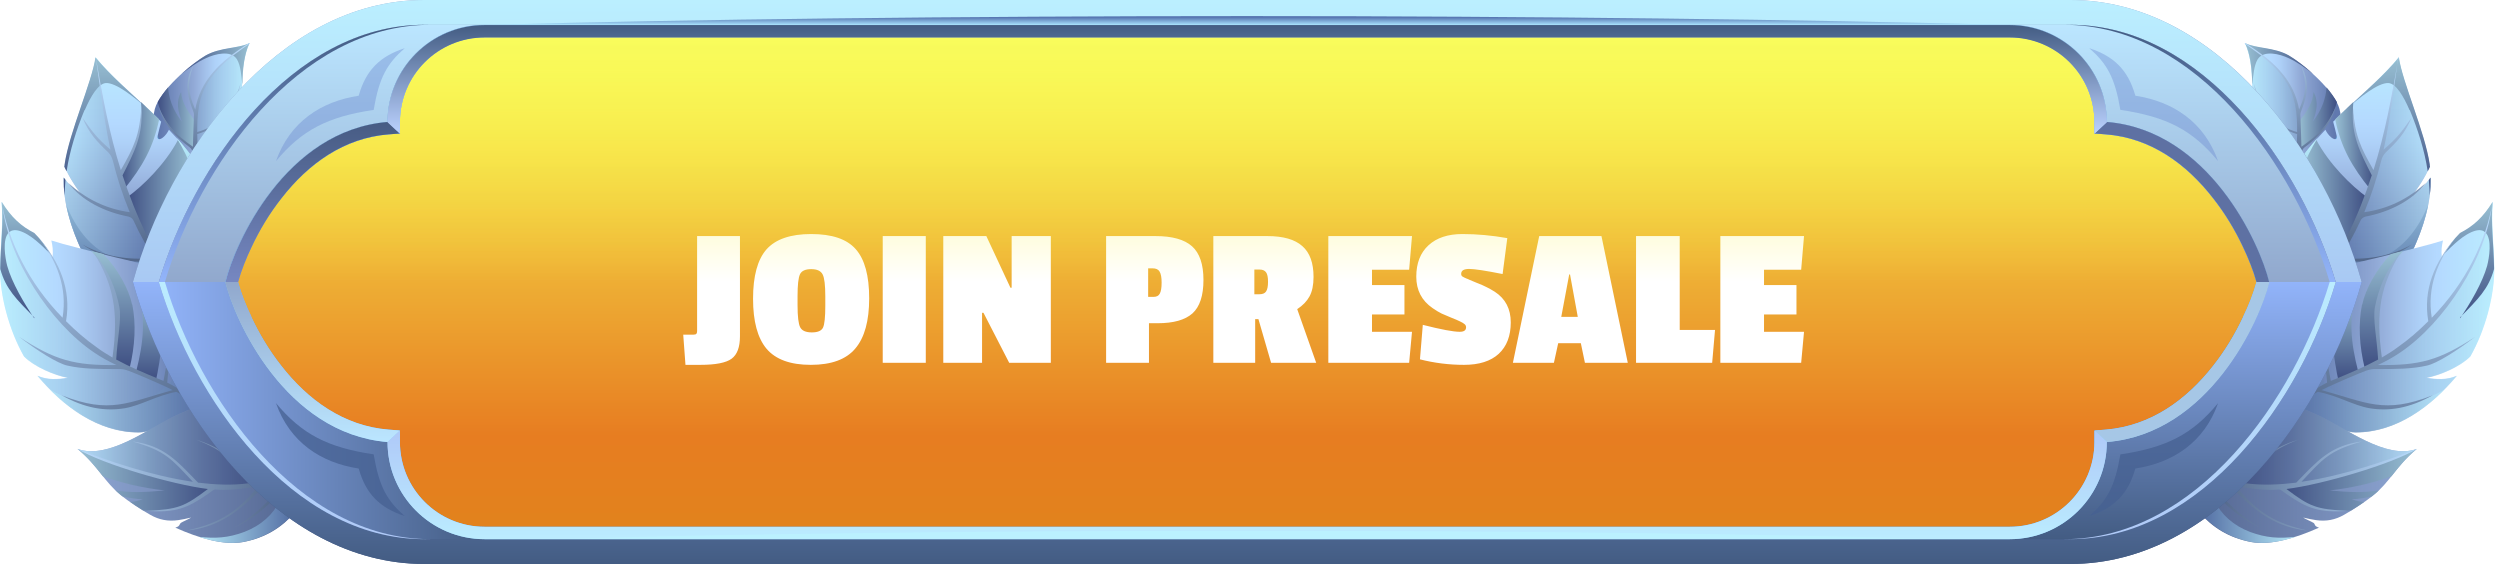 <svg width="441" height="100" viewBox="0 0 441 100" fill="none" xmlns="http://www.w3.org/2000/svg">
<path fill-rule="evenodd" clip-rule="evenodd" d="M68.383 77.955C59.88 77.269 53.05 72.387 47.92 65.803C45.753 63.006 43.888 59.961 42.379 56.752C41.392 54.694 40.487 52.5 39.911 50.306L39.746 49.73L39.911 49.154C40.514 46.959 41.419 44.765 42.379 42.708C43.888 39.526 45.753 36.454 47.92 33.656C53.05 27.073 59.88 22.19 68.383 21.505C68.383 12.041 76.063 4.361 85.526 4.361H354.502C363.966 4.361 371.646 12.041 371.646 21.505C380.149 22.19 386.979 27.073 392.109 33.656C394.275 36.454 396.141 39.498 397.649 42.708C398.637 44.765 399.542 46.959 400.118 49.154L400.283 49.73L400.118 50.306C399.515 52.5 398.609 54.694 397.649 56.752C396.141 59.934 394.275 63.006 392.109 65.803C386.979 72.387 380.149 77.269 371.646 77.955C371.646 87.418 363.966 95.099 354.502 95.099H85.499C76.036 95.099 68.355 87.418 68.355 77.955H68.383Z" fill="url(#paint0_linear_140_182)"/>
<g filter="url(#filter0_d_140_182)">
<path d="M130.529 37.644V55.32C130.529 57.24 130.037 58.56 129.053 59.28C128.069 60 126.233 60.36 123.545 60.36H120.917L120.521 55.032H122.321C122.585 55.032 122.753 54.984 122.825 54.888C122.921 54.792 122.969 54.636 122.969 54.42V37.644H130.529ZM132.839 48.696C132.839 44.688 133.631 41.784 135.215 39.984C136.823 38.184 139.451 37.284 143.099 37.284C146.771 37.284 149.387 38.172 150.947 39.948C152.531 41.724 153.323 44.616 153.323 48.624C153.323 52.608 152.507 55.56 150.875 57.48C149.267 59.4 146.651 60.36 143.027 60.36C139.427 60.36 136.823 59.412 135.215 57.516C133.631 55.62 132.839 52.68 132.839 48.696ZM145.115 44.412C144.803 43.788 144.131 43.476 143.099 43.476C142.067 43.476 141.407 43.776 141.119 44.376C140.831 44.976 140.687 46.26 140.687 48.228V49.812C140.687 51.828 140.843 53.136 141.155 53.736C141.467 54.336 142.151 54.636 143.207 54.636C144.263 54.636 144.923 54.348 145.187 53.772C145.451 53.196 145.583 51.912 145.583 49.92V48.264C145.583 46.296 145.427 45.012 145.115 44.412ZM163.309 60H155.713V37.644H163.309V60ZM185.367 60H178.023L173.487 51.18H173.235V60H166.395V37.644H173.991L178.239 46.752H178.455V37.644H185.367V60ZM204.226 53.016H202.678V60H195.118V37.644H203.83C206.782 37.644 208.93 38.244 210.274 39.444C211.618 40.644 212.29 42.624 212.29 45.384C212.29 48.144 211.642 50.112 210.346 51.288C209.05 52.44 207.01 53.016 204.226 53.016ZM204.586 47.796C204.802 47.412 204.91 46.764 204.91 45.852C204.91 44.94 204.79 44.292 204.55 43.908C204.334 43.524 203.914 43.332 203.29 43.332H202.534V48.372H203.47C204.022 48.372 204.394 48.18 204.586 47.796ZM231.708 44.844C231.708 46.284 231.468 47.436 230.988 48.3C230.532 49.14 229.812 49.884 228.828 50.532L232.176 60H224.22L221.988 52.296H221.412V60H214.032V37.644H223.572C226.356 37.644 228.408 38.232 229.728 39.408C231.048 40.56 231.708 42.372 231.708 44.844ZM222.168 47.904C222.72 47.904 223.104 47.748 223.32 47.436C223.56 47.1 223.68 46.524 223.68 45.708C223.68 44.892 223.56 44.328 223.32 44.016C223.08 43.704 222.708 43.548 222.204 43.548H221.268V47.904H222.168ZM248.573 60H234.317V37.644H249.077L248.573 43.584H242.021V46.284H247.745V51.468H242.021V54.528H249.077L248.573 60ZM249.831 44.808C249.831 42.432 250.551 40.584 251.991 39.264C253.431 37.944 255.423 37.284 257.967 37.284C260.535 37.284 263.175 37.524 265.887 38.004L265.059 44.34C262.059 43.74 260.091 43.44 259.155 43.44C258.219 43.44 257.751 43.728 257.751 44.304C257.751 44.52 257.823 44.676 257.967 44.772C258.111 44.844 258.219 44.904 258.291 44.952C258.363 45 258.495 45.06 258.687 45.132C258.903 45.204 259.071 45.276 259.191 45.348C259.335 45.396 259.767 45.576 260.487 45.888C261.231 46.176 261.783 46.416 262.143 46.608C262.527 46.776 263.043 47.064 263.691 47.472C265.563 48.696 266.499 50.496 266.499 52.872C266.499 55.248 265.791 57.096 264.375 58.416C262.959 59.712 260.919 60.36 258.255 60.36C255.615 60.36 253.023 60.036 250.479 59.388L250.983 53.304C254.199 54.12 256.371 54.528 257.499 54.528C258.243 54.528 258.615 54.264 258.615 53.736C258.615 53.496 258.519 53.304 258.327 53.16C258.159 53.016 257.895 52.86 257.535 52.692C257.199 52.524 256.695 52.308 256.023 52.044C255.351 51.756 254.787 51.516 254.331 51.324C253.875 51.108 253.335 50.784 252.711 50.352C250.791 49.032 249.831 47.184 249.831 44.808ZM287.141 60H279.581L278.861 56.544H274.865L274.109 60H266.873L271.517 37.644H282.497L287.141 60ZM278.321 51.9L276.953 44.412H276.809L275.405 51.9H278.321ZM302.026 60H288.598V37.644H296.302V54.204H302.53L302.026 60ZM317.725 60H303.469V37.644H318.229L317.725 43.584H311.173V46.284H316.897V51.468H311.173V54.528H318.229L317.725 60Z" fill="white"/>
</g>
<path style="mix-blend-mode:screen" fill-rule="evenodd" clip-rule="evenodd" d="M40 49.73H400.564L400.399 49.154C399.796 46.959 398.891 44.765 397.931 42.708C396.422 39.526 394.557 36.454 392.39 33.656C387.261 27.073 380.431 22.19 371.927 21.505C371.927 12.041 364.247 4.361 354.784 4.361H85.78C76.317 4.361 68.637 12.041 68.637 21.505C60.133 22.19 53.303 27.073 48.174 33.656C46.007 36.454 44.142 39.498 42.633 42.708C41.646 44.765 40.741 46.959 40.165 49.154L40 49.73Z" fill="url(#paint1_linear_140_182)"/>
<path fill-rule="evenodd" clip-rule="evenodd" d="M29.652 33.517C30.211 33.059 30.872 32.754 31.635 32.551C31.839 32.5 32.093 32.398 32.347 32.347C32.551 31.991 32.754 31.585 32.958 31.229C35.704 26.397 38.959 21.718 42.723 17.547C42.723 17.191 42.723 16.835 42.723 16.479C42.621 13.885 42.825 9.969 43.994 7.629C41.96 8.646 38.858 8.341 36.264 9.816C33.415 11.444 28.177 16.072 27.312 19.225C26.193 23.345 29.194 27.923 29.804 29.906C29.906 30.262 29.906 32.653 29.652 33.517Z" fill="url(#paint2_linear_140_182)"/>
<path style="mix-blend-mode:screen" fill-rule="evenodd" clip-rule="evenodd" d="M29.655 15.411C29.757 17.242 30.469 19.429 32.096 21.463C31.435 19.836 30.978 17.954 31.944 16.224C32.096 18.208 33.114 19.632 34.538 21.514C34.538 23.243 34.64 24.616 34.182 26.295C31.029 23.599 28.943 22.124 27.824 18.005C28.282 17.191 28.892 16.326 29.655 15.411Z" fill="url(#paint3_linear_140_182)"/>
<path style="mix-blend-mode:multiply" opacity="0.5" fill-rule="evenodd" clip-rule="evenodd" d="M34.433 26.092C34.789 23.905 34.535 21.616 34.789 19.378C35.45 13.275 40.587 9.816 43.995 7.578C42.825 9.918 42.622 13.834 42.724 16.428C42.724 16.784 42.724 17.14 42.724 17.496C38.96 21.667 35.705 26.397 32.958 31.178C32.755 31.534 32.551 31.941 32.348 32.297C32.094 32.347 31.89 32.449 31.636 32.5C30.924 32.754 30.212 33.059 29.652 33.466C31.992 31.229 33.874 29.347 34.433 26.041V26.092Z" fill="url(#paint4_linear_140_182)"/>
<path fill-rule="evenodd" clip-rule="evenodd" d="M29.756 26.549C31.13 27.872 32.961 28.329 34.69 28.279C34.079 29.245 33.52 30.211 32.91 31.228C32.706 31.584 32.503 31.991 32.299 32.347C32.045 32.398 31.841 32.5 31.587 32.551C30.875 32.805 30.163 33.11 29.604 33.517C29.858 32.653 29.858 30.262 29.756 29.906C29.248 28.228 27.061 24.667 27.01 21.158C27.264 23.192 27.874 24.82 29.705 26.549H29.756Z" fill="#5795CC"/>
<path style="mix-blend-mode:screen" fill-rule="evenodd" clip-rule="evenodd" d="M42.724 14.75C42.571 13.376 42.47 11.596 41.808 10.477C40.74 8.748 37.841 9.562 36.417 10.223C34.789 10.935 33.365 12.003 31.992 13.071C33.518 11.647 35.146 10.477 36.315 9.765C38.96 8.29 42.012 8.595 44.046 7.578C43.08 9.46 42.775 12.359 42.775 14.75H42.724Z" fill="url(#paint5_linear_140_182)"/>
<path fill-rule="evenodd" clip-rule="evenodd" d="M43.996 7.578C38.452 10.986 35.299 14.444 34.434 19.327C33.163 16.326 33.01 14.902 34.078 11.545L33.519 12.766C32.603 15.309 33.213 17.394 34.129 19.734C34.231 19.988 34.231 20.395 34.18 21.209C34.078 23.396 34.078 24.82 34.027 25.888C31.077 23.803 29.45 22.226 27.924 18.768C28.992 22.124 30.823 24.006 33.468 25.99C33.824 26.244 34.027 26.702 33.925 27.109C33.925 27.16 33.925 27.261 33.925 27.312C33.62 28.991 32.654 30.466 29.653 33.568C32.044 31.737 33.519 30.059 34.231 28.533C34.383 28.228 34.638 28.024 34.943 27.973C35.044 27.821 35.146 27.668 35.197 27.567C34.993 27.567 34.79 27.617 34.587 27.617C34.892 26.448 34.841 25.176 34.79 23.65C38.3 22.633 40.08 20.599 41.605 17.293C42.063 16.225 42.216 15.767 42.47 14.648C42.165 15.614 41.911 16.326 41.453 17.242C39.927 20.344 38.198 22.328 34.79 23.294C34.79 21.921 34.79 20.344 35.146 18.412C36.214 13.071 40.588 10.121 44.047 7.68L43.996 7.578Z" fill="url(#paint6_linear_140_182)"/>
<path fill-rule="evenodd" clip-rule="evenodd" d="M20.345 50.606C18.006 49.284 15.819 47.25 14.649 44.758C12.36 39.926 11.139 35.602 11.241 31.33C12.208 32.653 13.225 33.67 14.751 34.738C13.479 33.314 12.106 31.076 11.394 29.398C11.394 29.245 11.394 29.143 11.445 28.991C12.258 23.345 16.276 14.444 16.887 10.121C19.633 13.529 23.397 16.631 26.856 19.937C27.364 20.446 27.873 20.955 28.432 21.463C28.229 22.277 27.974 23.192 27.822 23.904C27.619 24.718 28.229 24.667 28.737 24.261C29.195 23.904 29.551 23.396 29.805 22.887C31.484 24.667 33.111 26.549 34.485 28.533C33.925 29.398 33.417 30.313 32.908 31.178C29.653 36.823 26.754 43.13 24.974 49.437L24.872 49.742L24.974 50.047C25.177 50.708 25.33 51.319 25.533 51.98C23.6 51.725 21.719 51.319 20.294 50.556L20.345 50.606Z" fill="url(#paint7_linear_140_182)"/>
<path style="mix-blend-mode:multiply" opacity="0.5" fill-rule="evenodd" clip-rule="evenodd" d="M24.312 39.519C19.888 29.753 18.667 20.548 16.887 10.121C16.276 14.444 12.258 23.345 11.445 28.991C11.445 29.143 11.445 29.245 11.394 29.398C12.157 31.076 13.479 33.314 14.751 34.738C13.225 33.67 12.208 32.653 11.241 31.33C11.139 35.602 12.36 39.926 14.649 44.758C15.819 47.25 18.006 49.284 20.345 50.606C21.77 51.42 23.651 51.776 25.584 52.031C25.381 51.369 25.177 50.708 25.025 50.098L24.923 49.793L25.025 49.488C25.533 47.758 26.093 46.029 26.754 44.3C25.889 42.825 25.126 41.299 24.312 39.57V39.519Z" fill="url(#paint8_linear_140_182)"/>
<path style="mix-blend-mode:screen" fill-rule="evenodd" clip-rule="evenodd" d="M14.954 19.429C16.022 16.937 17.345 14.75 18.667 14.648C20.498 14.546 23.804 17.242 26.143 19.276C22.838 16.174 19.43 13.275 16.836 10.121C16.226 14.444 12.208 23.345 11.394 28.991C11.394 29.143 11.394 29.245 11.343 29.398C11.445 29.652 11.597 29.957 11.75 30.211C12.309 26.498 13.479 22.887 14.903 19.429H14.954ZM11.241 31.33C11.241 32.398 11.241 33.416 11.394 34.484C11.394 33.568 11.496 32.653 11.546 31.737C11.445 31.584 11.343 31.432 11.19 31.279L11.241 31.33Z" fill="url(#paint9_linear_140_182)"/>
<path style="mix-blend-mode:screen" fill-rule="evenodd" clip-rule="evenodd" d="M21.872 33.416C25.127 29.397 27.06 25.99 28.077 21.056C27.67 20.649 27.314 20.293 26.907 19.937C26.246 19.276 25.534 18.666 24.873 18.005C25.433 23.04 22.635 28.991 21.109 30.771C21.364 31.635 21.618 32.5 21.923 33.365L21.872 33.416Z" fill="url(#paint10_linear_140_182)"/>
<path style="mix-blend-mode:screen" fill-rule="evenodd" clip-rule="evenodd" d="M31.434 24.616C29.196 28.889 25.229 32.805 22.381 34.84C23.347 37.332 24.466 39.773 25.738 42.163C26.857 41.451 27.823 40.485 28.738 39.366C30.01 36.518 31.434 33.771 32.96 31.177L33.062 30.974C33.418 29.855 33.774 28.787 33.977 27.77C33.163 26.702 32.299 25.634 31.434 24.616Z" fill="url(#paint11_linear_140_182)"/>
<path style="mix-blend-mode:multiply" fill-rule="evenodd" clip-rule="evenodd" d="M26.142 45.877C21.157 47.097 15.054 44.503 11.697 36.162C12.206 38.909 13.223 41.706 14.647 44.707C15.817 47.199 18.004 49.233 20.344 50.556C21.768 51.37 23.65 51.726 25.582 51.98C25.379 51.319 25.175 50.657 25.023 50.047L24.921 49.742L25.023 49.437C25.328 48.267 25.735 47.097 26.142 45.877ZM34.534 28.533C33.517 27.058 32.347 25.634 31.126 24.261C32.398 26.397 33.211 27.923 33.72 29.855C33.974 29.398 34.229 28.991 34.534 28.533Z" fill="url(#paint12_linear_140_182)"/>
<path fill-rule="evenodd" clip-rule="evenodd" d="M16.887 10.07C18.108 17.089 19.278 23.548 21.312 30.008C23.55 26.091 24.618 23.904 24.924 19.073C25.279 23.854 23.703 26.803 21.618 30.923C22.787 34.483 24.161 38.044 25.992 41.706C27.06 41.146 28.077 40.078 29.043 38.756C28.636 39.62 28.28 40.434 27.924 41.299C27.416 41.807 26.907 42.214 26.398 42.52C26.602 42.876 26.805 43.232 26.958 43.588C26.805 43.944 26.704 44.249 26.551 44.605C26.144 43.944 25.788 43.282 25.432 42.621C24.72 41.35 24.11 40.129 23.55 38.908C23.398 38.552 23.042 38.298 22.635 38.196C18.413 37.383 14.446 35.399 12.005 32.246C15.158 35.094 18.617 36.823 22.889 37.433C21.618 34.382 20.651 31.381 19.888 28.279C19.736 27.719 19.481 27.261 19.075 26.854C17.04 24.922 15.667 23.447 14.548 20.751C16.379 23.396 17.142 24.362 19.481 26.397C18.363 21.209 17.701 15.818 16.887 10.019V10.07ZM33.061 30.974C33.367 30.16 33.621 29.397 33.773 28.736C33.773 29.143 33.672 29.601 33.57 30.059C33.417 30.364 33.214 30.618 33.061 30.923V30.974ZM26.043 46.131C21.923 46.334 17.752 45.469 14.548 43.13C17.956 45.012 21.923 45.876 26.246 45.571C26.195 45.775 26.093 45.978 26.043 46.181V46.131Z" fill="url(#paint13_linear_140_182)"/>
<path fill-rule="evenodd" clip-rule="evenodd" d="M35.807 72.934C32.806 73.138 27.313 76.24 24.516 76.24C17.294 76.291 11.089 71.612 6.613 66.272C8.342 67.035 10.122 66.933 11.953 66.628C9.665 66.221 6.054 64.695 4.223 62.864C1.578 58.236 -0.05 52.082 0.001 47.199C0.052 43.232 0.611 39.265 0.255 35.654C1.934 38.349 3.663 39.977 6.003 41.147C7.376 42.52 8.037 43.588 9.258 45.47C9.41 44.147 9.258 43.334 9.054 42.418C11.597 43.232 14.7 43.944 18.82 45.012C21.159 45.622 23.55 46.08 25.838 46.792C25.533 47.708 25.279 48.623 25.025 49.488L24.923 49.793L25.025 50.098C26.856 56.71 30.009 63.373 33.468 69.273C34.18 70.493 34.943 71.765 35.756 72.985L35.807 72.934Z" fill="url(#paint14_linear_140_182)"/>
<path style="mix-blend-mode:multiply" opacity="0.5" fill-rule="evenodd" clip-rule="evenodd" d="M6.612 66.323C11.088 71.663 17.293 76.342 24.515 76.291C27.262 76.291 32.805 73.189 35.806 72.986C35.45 72.477 35.145 71.968 34.789 71.409C28.991 65.967 20.192 65.509 11.902 57.422C5.646 51.319 1.424 43.232 0.305 35.704C0.661 39.316 0.102 43.334 0.051 47.25C6.83181e-05 52.133 1.678 58.287 4.272 62.915C6.053 64.746 9.715 66.272 12.003 66.679C10.172 66.984 8.392 67.086 6.663 66.323H6.612Z" fill="url(#paint15_linear_140_182)"/>
<path style="mix-blend-mode:multiply" opacity="0.5" fill-rule="evenodd" clip-rule="evenodd" d="M28.485 68.815C22.788 73.341 13.99 71.816 8.802 68.713C13.023 72.985 18.414 76.291 24.518 76.291C27.264 76.291 32.808 73.189 35.809 72.985C34.995 71.765 34.232 70.544 33.52 69.273C32.808 68.103 32.147 66.882 31.486 65.611C30.723 66.73 29.756 67.798 28.485 68.815ZM25.891 46.741C25.23 46.538 24.569 46.385 23.907 46.182C24.569 46.436 25.179 46.792 25.789 47.148C25.789 46.995 25.891 46.894 25.942 46.741H25.891Z" fill="url(#paint16_linear_140_182)"/>
<path style="mix-blend-mode:screen" fill-rule="evenodd" clip-rule="evenodd" d="M23.294 53.709C22.785 51.166 20.801 47.402 18.207 44.808C17.495 44.605 16.783 44.452 16.122 44.3C17.902 46.232 18.818 48.165 19.733 50.861C21.462 55.743 20.649 58.592 19.988 63.627C20.954 64.135 21.92 64.593 22.836 65.051C23.853 60.931 24.006 57.117 23.344 53.76L23.294 53.709Z" fill="url(#paint17_linear_140_182)"/>
<path style="mix-blend-mode:screen" fill-rule="evenodd" clip-rule="evenodd" d="M6.051 56.15C4.322 53.658 2.084 49.844 1.27 46.894C0.914 45.52 0.355 42.164 1.576 40.994C1.983 40.638 2.542 40.485 3.305 40.689C5.39 41.248 7.425 43.384 8.9 44.808C7.933 43.283 7.272 42.316 6.051 41.096C3.763 39.926 1.983 38.349 0.304 35.603C0.66 39.214 0.101 43.232 0.05 47.148C0.05 47.25 0.05 47.352 0.05 47.453C1.016 50.963 2.847 52.743 6.051 55.998V56.15Z" fill="url(#paint18_linear_140_182)"/>
<path style="mix-blend-mode:screen" fill-rule="evenodd" clip-rule="evenodd" d="M24.061 65.56C25.23 66.017 26.4 66.526 27.519 67.035C27.773 65.916 28.485 62.457 28.485 59.558C27.773 57.931 27.112 56.303 26.502 54.675C26.502 54.675 26.451 54.624 26.4 54.574C25.637 53.556 25.281 52.438 24.366 51.471C25.688 56.15 25.383 60.219 24.01 65.56H24.061Z" fill="url(#paint19_linear_140_182)"/>
<path fill-rule="evenodd" clip-rule="evenodd" d="M0.308 35.704C1.528 42.621 4.987 49.844 11.039 56.049C11.904 50.708 10.022 46.029 6.869 41.96C10.48 46.182 12.616 51.014 11.65 56.659C13.277 58.287 15.057 59.863 17.092 61.287C17.956 61.949 18.923 62.508 19.838 63.068C21.008 54.777 19.94 50.2 16.583 44.605C19.126 47.606 20.448 51.014 21.059 54.167C21.466 56.303 20.703 59.711 20.499 63.424C22.839 64.695 25.484 65.814 28.332 66.984C28.485 67.035 28.688 67.136 28.841 67.187C29.197 65.356 29.502 63.627 29.705 61.999C29.807 62.254 29.959 62.508 30.061 62.762C29.858 64.339 29.603 65.967 29.502 67.492C31.485 68.459 33.367 69.832 34.69 71.053C34.842 71.307 34.995 71.561 35.198 71.866C33.774 70.646 32.503 69.832 31.129 69.12C27.569 69.781 24.924 71.51 21.974 72.019C18.567 72.579 14.956 72.019 10.887 69.73C19.482 73.138 22.585 70.951 30.468 68.815C29.705 68.408 28.892 68.052 27.976 67.645C26.654 67.035 25.28 66.475 23.958 65.916C21.924 65.051 21.618 65.102 20.652 65.102C17.448 65.102 14.549 65.102 11.904 64.492C10.175 64.136 6.563 61.847 3.359 59.406C9.717 63.576 13.175 64.492 20.55 64.39C19.228 63.78 17.905 63.068 16.634 62.203C8.903 57.015 1.223 45.47 0.358 35.654L0.308 35.704ZM25.636 47.504C25.636 47.504 25.535 47.402 25.484 47.352L25.636 47.504Z" fill="url(#paint20_linear_140_182)"/>
<path fill-rule="evenodd" clip-rule="evenodd" d="M34.943 71.663C33.723 72.121 32.451 72.629 31.129 73.24C26.399 75.427 19.126 81.174 13.684 79.19C17.396 82.293 18.363 84.988 21.414 87.43C22.788 88.498 24.568 89.718 26.551 90.837C28.077 91.702 29.654 92.007 31.434 91.753C32.146 91.651 32.858 91.499 33.723 91.295C33.367 91.549 32.248 92.007 31.943 92.211C31.739 92.312 31.688 92.668 31.485 92.821C31.332 92.923 31.129 93.024 30.925 93.075C35.096 94.957 39.521 96.229 42.878 95.618C46.896 94.855 49.744 93.024 52.033 90.38C51.88 90.278 51.727 90.176 51.575 90.074C44.912 85.192 39.419 78.631 34.994 71.663H34.943Z" fill="url(#paint21_linear_140_182)"/>
<path style="mix-blend-mode:screen" fill-rule="evenodd" clip-rule="evenodd" d="M20.397 86.514C23.042 86.921 25.381 86.87 29.044 86.514C25.026 86.057 21.414 85.192 18.159 84.022C16.989 82.547 15.769 80.92 13.684 79.19C21.516 82.598 29.044 84.734 37.486 85.904C32.96 89.566 30.468 90.38 25.229 90.024C24.415 89.515 23.703 89.057 22.991 88.549C23.754 88.498 24.466 88.294 25.178 88.091C23.805 87.989 22.838 87.837 21.669 87.582C21.567 87.532 21.516 87.43 21.414 87.379C21.058 87.074 20.702 86.82 20.397 86.514Z" fill="url(#paint22_linear_140_182)"/>
<path style="mix-blend-mode:screen" opacity="0.85" fill-rule="evenodd" clip-rule="evenodd" d="M39.47 85.955C31.739 85.955 16.837 80.767 13.684 79.19C19.126 81.174 26.399 75.376 31.129 73.24C32.451 72.629 33.723 72.121 34.943 71.663C38.046 76.545 41.657 81.275 45.879 85.293C43.742 85.7 41.606 85.955 39.47 85.955Z" fill="url(#paint23_linear_140_182)"/>
<path style="mix-blend-mode:multiply" fill-rule="evenodd" clip-rule="evenodd" d="M35.147 71.968C34.689 71.968 34.231 71.968 33.824 72.07C34.18 71.917 34.587 71.764 34.943 71.663L35.147 71.968ZM51.982 90.38C49.642 92.974 46.794 94.855 42.827 95.618C40.64 96.025 37.893 95.618 35.096 94.703C37.995 95.008 40.182 94.906 43.081 93.838C46.031 92.719 48.218 90.736 49.337 88.345C50.049 88.956 50.812 89.515 51.575 90.074C51.727 90.176 51.88 90.278 52.032 90.38H51.982Z" fill="url(#paint24_linear_140_182)"/>
<path fill-rule="evenodd" clip-rule="evenodd" d="M13.685 79.19C17.957 81.835 30.418 85.497 36.674 86.26C32.503 89.413 31.435 89.82 25.891 90.126C30.927 90.481 33.012 89.668 36.623 87.175C38.301 86.006 37.335 86.413 39.42 86.413C41.302 86.413 43.438 86.158 45.524 85.751C41.76 90.583 38.352 92.363 32.961 93.584C38.2 93.075 41.709 90.532 45.422 86.921C45.88 86.463 46.134 86.107 46.439 85.853C46.134 85.548 45.829 85.243 45.524 84.989C45.015 85.039 44.71 84.989 44.252 84.429C41.658 81.021 38.81 78.834 34.589 77.563C39.42 79.394 41.302 81.377 43.896 85.243C40.946 85.65 37.894 85.497 34.944 85.141C31.232 81.326 28.943 78.58 23.348 77.868C29.197 79.546 30.164 80.869 34.029 84.989C26.603 83.92 18.872 81.225 13.634 79.19H13.685ZM48.168 87.43C46.388 89.362 43.896 91.702 41.302 93.075C44.303 91.651 46.49 89.922 48.575 87.786C48.423 87.684 48.321 87.532 48.168 87.43Z" fill="url(#paint25_linear_140_182)"/>
<path fill-rule="evenodd" clip-rule="evenodd" d="M410.347 33.517C409.787 33.06 409.126 32.754 408.363 32.551C408.16 32.5 407.905 32.398 407.651 32.347C407.448 31.991 407.244 31.585 407.041 31.229C404.294 26.397 401.039 21.718 397.275 17.547C397.275 17.191 397.275 16.835 397.275 16.479C397.377 13.885 397.174 9.969 396.004 7.629C398.038 8.646 401.141 8.341 403.735 9.816C406.583 11.444 411.822 16.072 412.686 19.225C413.805 23.345 410.804 27.923 410.194 29.906C410.092 30.262 410.092 32.653 410.347 33.517Z" fill="url(#paint26_linear_140_182)"/>
<path style="mix-blend-mode:screen" fill-rule="evenodd" clip-rule="evenodd" d="M410.398 15.411C410.297 17.242 409.584 19.429 407.957 21.463C408.618 19.836 409.076 17.954 408.109 16.224C407.957 18.208 406.94 19.632 405.515 21.514C405.515 23.243 405.414 24.616 405.872 26.295C409.025 23.599 411.11 22.124 412.229 18.005C411.771 17.191 411.161 16.326 410.398 15.411Z" fill="url(#paint27_linear_140_182)"/>
<path style="mix-blend-mode:multiply" opacity="0.5" fill-rule="evenodd" clip-rule="evenodd" d="M405.566 26.092C405.21 23.905 405.464 21.616 405.21 19.378C404.549 13.275 399.412 9.816 396.004 7.578C397.174 9.918 397.377 13.834 397.275 16.428C397.275 16.784 397.275 17.14 397.275 17.496C401.039 21.667 404.294 26.397 407.041 31.178C407.244 31.534 407.448 31.941 407.651 32.297C407.905 32.347 408.109 32.449 408.363 32.5C409.075 32.754 409.787 33.059 410.347 33.466C408.007 31.229 406.125 29.347 405.566 26.041V26.092Z" fill="url(#paint28_linear_140_182)"/>
<path fill-rule="evenodd" clip-rule="evenodd" d="M410.246 26.549C408.873 27.872 407.042 28.329 405.312 28.279C405.923 29.245 406.482 30.211 407.093 31.228C407.296 31.584 407.5 31.991 407.703 32.347C407.957 32.398 408.161 32.5 408.415 32.551C409.127 32.805 409.839 33.11 410.399 33.517C410.144 32.653 410.144 30.262 410.246 29.906C410.755 28.228 412.942 24.667 412.992 21.158C412.738 23.192 412.128 24.82 410.297 26.549H410.246Z" fill="#5795CC"/>
<path style="mix-blend-mode:screen" fill-rule="evenodd" clip-rule="evenodd" d="M397.326 14.75C397.479 13.376 397.581 11.596 398.242 10.477C399.31 8.748 402.209 9.562 403.633 10.223C405.261 10.935 406.685 12.003 408.058 13.071C406.532 11.647 404.905 10.477 403.735 9.765C401.09 8.29 398.038 8.595 396.004 7.578C396.97 9.46 397.275 12.359 397.275 14.75H397.326Z" fill="url(#paint29_linear_140_182)"/>
<path fill-rule="evenodd" clip-rule="evenodd" d="M396.005 7.578C401.549 10.986 404.702 14.444 405.567 19.327C406.838 16.326 406.991 14.902 405.923 11.545L406.482 12.766C407.398 15.309 406.787 17.394 405.872 19.734C405.77 19.988 405.77 20.395 405.821 21.209C405.923 23.396 405.923 24.82 405.974 25.888C408.924 23.803 410.551 22.226 412.077 18.768C411.009 22.124 409.178 24.006 406.533 25.99C406.177 26.244 405.974 26.702 406.075 27.109C406.075 27.16 406.075 27.261 406.075 27.312C406.381 28.991 407.347 30.466 410.348 33.568C407.957 31.737 406.482 30.059 405.77 28.533C405.618 28.228 405.363 28.024 405.058 27.973C404.956 27.821 404.855 27.668 404.804 27.567C405.007 27.567 405.211 27.617 405.414 27.617C405.109 26.448 405.16 25.176 405.211 23.65C401.701 22.633 399.921 20.599 398.395 17.293C397.938 16.225 397.785 15.767 397.531 14.648C397.836 15.614 398.09 16.326 398.548 17.242C400.125 20.344 401.803 22.328 405.211 23.294C405.211 21.921 405.211 20.344 404.855 18.412C403.787 13.071 399.413 10.121 395.954 7.68L396.005 7.578Z" fill="url(#paint30_linear_140_182)"/>
<path fill-rule="evenodd" clip-rule="evenodd" d="M419.655 50.606C421.995 49.284 424.182 47.25 425.352 44.758C427.64 39.926 428.861 35.603 428.759 31.33C427.793 32.653 426.776 33.67 425.25 34.738C426.521 33.314 427.894 31.076 428.607 29.398C428.607 29.245 428.607 29.143 428.556 28.991C427.742 23.345 423.724 14.444 423.114 10.121C420.367 13.529 416.603 16.631 413.145 19.937C412.636 20.446 412.128 20.955 411.568 21.463C411.772 22.277 412.026 23.192 412.179 23.905C412.382 24.718 411.772 24.668 411.263 24.261C410.805 23.905 410.449 23.396 410.195 22.887C408.516 24.668 406.889 26.549 405.516 28.533C406.075 29.398 406.584 30.313 407.092 31.178C410.348 36.823 413.297 43.13 415.027 49.437L415.128 49.742L415.027 50.047C414.823 50.708 414.671 51.319 414.467 51.98C416.4 51.725 418.282 51.319 419.706 50.556L419.655 50.606Z" fill="url(#paint31_linear_140_182)"/>
<path style="mix-blend-mode:multiply" opacity="0.5" fill-rule="evenodd" clip-rule="evenodd" d="M415.685 39.519C420.11 29.754 421.331 20.548 423.111 10.121C423.721 14.444 427.74 23.345 428.553 28.991C428.553 29.143 428.553 29.245 428.604 29.398C427.841 31.076 426.519 33.314 425.247 34.738C426.773 33.67 427.79 32.653 428.757 31.33C428.858 35.603 427.638 39.926 425.349 44.758C424.179 47.25 421.992 49.284 419.653 50.606C418.229 51.42 416.347 51.776 414.414 52.031C414.617 51.37 414.821 50.708 414.973 50.098L415.075 49.793L414.973 49.488C414.465 47.758 413.905 46.029 413.244 44.3C414.109 42.825 414.872 41.299 415.685 39.57V39.519Z" fill="url(#paint32_linear_140_182)"/>
<path style="mix-blend-mode:screen" fill-rule="evenodd" clip-rule="evenodd" d="M425.045 19.429C423.977 16.937 422.654 14.75 421.332 14.648C419.501 14.546 416.195 17.242 413.855 19.276C417.161 16.174 420.569 13.275 423.163 10.121C423.773 14.444 427.791 23.345 428.605 28.991C428.605 29.143 428.605 29.245 428.656 29.398C428.554 29.652 428.402 29.957 428.249 30.211C427.69 26.498 426.52 22.887 425.096 19.429H425.045ZM428.758 31.33C428.758 32.398 428.758 33.416 428.605 34.484C428.605 33.568 428.503 32.653 428.453 31.737C428.554 31.585 428.656 31.432 428.809 31.279L428.758 31.33Z" fill="url(#paint33_linear_140_182)"/>
<path style="mix-blend-mode:screen" fill-rule="evenodd" clip-rule="evenodd" d="M418.128 33.416C414.873 29.398 412.94 25.99 411.923 21.056C412.33 20.649 412.686 20.293 413.093 19.937C413.754 19.276 414.466 18.666 415.127 18.005C414.568 23.04 417.365 28.991 418.891 30.771C418.636 31.635 418.382 32.5 418.077 33.365L418.128 33.416Z" fill="url(#paint34_linear_140_182)"/>
<path style="mix-blend-mode:screen" fill-rule="evenodd" clip-rule="evenodd" d="M408.566 24.616C410.803 28.889 414.771 32.805 417.619 34.84C416.652 37.332 415.533 39.773 414.262 42.163C413.143 41.451 412.177 40.485 411.261 39.366C409.99 36.518 408.566 33.772 407.04 31.177L406.938 30.974C406.582 29.855 406.226 28.787 406.022 27.77C406.836 26.702 407.701 25.634 408.566 24.616Z" fill="url(#paint35_linear_140_182)"/>
<path style="mix-blend-mode:multiply" fill-rule="evenodd" clip-rule="evenodd" d="M413.858 45.877C418.842 47.097 424.945 44.503 428.302 36.162C427.794 38.909 426.777 41.706 425.352 44.707C424.183 47.199 421.996 49.233 419.656 50.556C418.232 51.37 416.35 51.726 414.417 51.98C414.621 51.319 414.824 50.657 414.977 50.047L415.078 49.742L414.977 49.437C414.672 48.267 414.265 47.097 413.858 45.877ZM405.466 28.533C406.483 27.058 407.653 25.634 408.873 24.261C407.602 26.397 406.788 27.923 406.28 29.855C406.025 29.398 405.771 28.991 405.466 28.533Z" fill="url(#paint36_linear_140_182)"/>
<path fill-rule="evenodd" clip-rule="evenodd" d="M423.111 10.07C421.891 17.089 420.721 23.548 418.687 30.008C416.449 26.091 415.38 23.904 415.075 19.073C414.719 23.854 416.296 26.803 418.381 30.923C417.212 34.483 415.838 38.044 414.007 41.706C412.939 41.146 411.922 40.078 410.956 38.756C411.362 39.62 411.719 40.434 412.075 41.299C412.583 41.807 413.092 42.214 413.6 42.52C413.397 42.876 413.193 43.232 412.99 43.588C413.143 43.944 413.244 44.249 413.397 44.605C413.804 43.944 414.16 43.282 414.516 42.621C415.228 41.35 415.838 40.129 416.398 38.908C416.55 38.552 416.906 38.298 417.313 38.196C421.535 37.383 425.502 35.399 427.943 32.246C424.79 35.094 421.331 36.823 417.059 37.434C418.331 34.382 419.297 31.381 420.06 28.279C420.212 27.719 420.467 27.261 420.874 26.854C422.908 24.922 424.281 23.447 425.4 20.751C423.569 23.396 422.806 24.362 420.467 26.397C421.586 21.209 422.247 15.818 423.061 10.019L423.111 10.07ZM406.938 30.974C406.633 30.16 406.378 29.397 406.226 28.736C406.226 29.143 406.327 29.601 406.429 30.059C406.582 30.364 406.785 30.618 406.938 30.923V30.974ZM413.956 46.131C418.076 46.334 422.247 45.469 425.451 43.13C422.043 45.012 418.076 45.876 413.753 45.571C413.804 45.775 413.906 45.978 413.956 46.181V46.131Z" fill="url(#paint37_linear_140_182)"/>
<path fill-rule="evenodd" clip-rule="evenodd" d="M404.194 72.934C407.195 73.138 412.688 76.24 415.485 76.24C422.708 76.291 428.913 71.612 433.388 66.272C431.659 67.035 429.879 66.933 428.048 66.628C430.337 66.221 433.948 64.695 435.779 62.864C438.424 58.236 440.051 52.082 440 47.199C439.95 43.232 439.39 39.265 439.746 35.654C438.068 38.349 436.338 39.977 433.999 41.147C432.626 42.52 431.964 43.588 430.744 45.47C430.591 44.147 430.744 43.334 430.947 42.418C428.404 43.232 425.302 43.944 421.182 45.012C418.842 45.622 416.452 46.08 414.163 46.792C414.468 47.708 414.723 48.623 414.977 49.488L415.078 49.793L414.977 50.098C413.146 56.71 409.992 63.373 406.534 69.273C405.822 70.493 405.059 71.765 404.245 72.985L404.194 72.934Z" fill="url(#paint38_linear_140_182)"/>
<path style="mix-blend-mode:multiply" opacity="0.5" fill-rule="evenodd" clip-rule="evenodd" d="M433.388 66.323C428.913 71.663 422.708 76.342 415.485 76.291C412.739 76.291 407.195 73.189 404.194 72.986C404.55 72.477 404.855 71.968 405.211 71.409C411.01 65.967 419.809 65.509 428.099 57.422C434.355 51.319 438.576 43.232 439.695 35.704C439.339 39.316 439.899 43.334 439.95 47.25C440 52.133 438.322 58.287 435.728 62.915C433.948 64.746 430.286 66.272 427.997 66.679C429.828 66.984 431.608 67.086 433.338 66.323H433.388Z" fill="url(#paint39_linear_140_182)"/>
<path style="mix-blend-mode:multiply" opacity="0.5" fill-rule="evenodd" clip-rule="evenodd" d="M411.518 68.815C417.215 73.341 426.014 71.816 431.201 68.713C426.98 72.986 421.589 76.291 415.485 76.291C412.739 76.291 407.195 73.189 404.194 72.985C405.008 71.765 405.771 70.544 406.483 69.273C407.195 68.103 407.856 66.882 408.518 65.611C409.28 66.73 410.247 67.798 411.518 68.815ZM414.112 46.741C414.773 46.538 415.435 46.385 416.096 46.182C415.435 46.436 414.824 46.792 414.214 47.148C414.214 46.995 414.112 46.894 414.061 46.741H414.112Z" fill="url(#paint40_linear_140_182)"/>
<path style="mix-blend-mode:screen" fill-rule="evenodd" clip-rule="evenodd" d="M416.704 53.709C417.213 51.166 419.197 47.402 421.79 44.808C422.503 44.605 423.215 44.452 423.876 44.3C422.096 46.232 421.18 48.165 420.265 50.861C418.535 55.743 419.349 58.592 420.01 63.627C419.044 64.135 418.078 64.593 417.162 65.051C416.145 60.931 415.992 57.117 416.653 53.76L416.704 53.709Z" fill="url(#paint41_linear_140_182)"/>
<path style="mix-blend-mode:screen" fill-rule="evenodd" clip-rule="evenodd" d="M433.949 56.15C435.678 53.658 437.916 49.844 438.73 46.894C439.086 45.52 439.645 42.164 438.424 40.994C438.018 40.638 437.509 40.485 436.695 40.689C434.61 41.248 432.576 43.384 431.101 44.808C432.067 43.283 432.728 42.316 433.949 41.096C436.238 39.926 438.018 38.349 439.696 35.603C439.34 39.214 439.899 43.232 439.95 47.148C439.95 47.25 439.95 47.352 439.95 47.453C438.984 50.963 437.153 52.743 433.949 55.998V56.15Z" fill="url(#paint42_linear_140_182)"/>
<path style="mix-blend-mode:screen" fill-rule="evenodd" clip-rule="evenodd" d="M415.94 65.56C414.771 66.017 413.601 66.526 412.482 67.035C412.228 65.916 411.516 62.457 411.516 59.558C412.228 57.931 412.889 56.303 413.499 54.675C413.499 54.675 413.55 54.625 413.601 54.574C414.364 53.556 414.72 52.438 415.635 51.471C414.313 56.15 414.618 60.219 415.991 65.56H415.94Z" fill="url(#paint43_linear_140_182)"/>
<path fill-rule="evenodd" clip-rule="evenodd" d="M439.691 35.704C438.471 42.621 435.012 49.844 428.96 56.049C428.095 50.708 429.977 46.029 433.13 41.96C429.519 46.182 427.383 51.014 428.349 56.659C426.722 58.287 424.942 59.863 422.907 61.287C422.043 61.949 421.076 62.508 420.161 63.068C418.991 54.777 420.059 50.2 423.416 44.605C420.873 47.606 419.55 51.014 418.94 54.167C418.533 56.303 419.296 59.711 419.499 63.424C417.16 64.695 414.515 65.814 411.667 66.984C411.514 67.035 411.311 67.136 411.158 67.187C410.802 65.356 410.497 63.627 410.294 61.999C410.192 62.254 410.04 62.508 409.938 62.762C410.141 64.339 410.395 65.967 410.497 67.492C408.514 68.459 406.632 69.832 405.309 71.053C405.157 71.307 405.004 71.561 404.801 71.867C406.225 70.646 407.496 69.832 408.87 69.12C412.43 69.781 415.075 71.51 418.025 72.019C421.432 72.579 425.043 72.019 429.112 69.73C420.517 73.138 417.414 70.951 409.531 68.815C410.294 68.408 411.108 68.052 412.023 67.645C413.345 67.035 414.719 66.475 416.041 65.916C418.075 65.051 418.381 65.102 419.347 65.102C422.551 65.102 425.45 65.102 428.095 64.492C429.824 64.136 433.436 61.847 436.64 59.406C430.282 63.576 426.824 64.492 419.449 64.39C420.771 63.78 422.093 63.068 423.365 62.203C431.096 57.015 438.776 45.47 439.641 35.654L439.691 35.704ZM414.363 47.504C414.363 47.504 414.464 47.402 414.515 47.352L414.363 47.504Z" fill="url(#paint44_linear_140_182)"/>
<path fill-rule="evenodd" clip-rule="evenodd" d="M405.057 71.663C406.278 72.121 407.549 72.629 408.872 73.24C413.602 75.427 420.875 81.174 426.317 79.19C422.604 82.293 421.638 84.988 418.586 87.43C417.213 88.498 415.433 89.719 413.449 90.837C411.923 91.702 410.347 92.007 408.566 91.753C407.854 91.651 407.142 91.499 406.278 91.295C406.634 91.549 407.753 92.007 408.058 92.211C408.312 92.312 408.312 92.668 408.516 92.821C408.668 92.923 408.872 93.025 409.075 93.075C404.904 94.957 400.479 96.229 397.123 95.618C393.105 94.855 390.257 93.024 387.968 90.38C388.12 90.278 388.273 90.176 388.426 90.075C395.088 85.192 400.581 78.631 405.006 71.663H405.057Z" fill="url(#paint45_linear_140_182)"/>
<path style="mix-blend-mode:screen" fill-rule="evenodd" clip-rule="evenodd" d="M419.605 86.514C416.96 86.921 414.621 86.87 410.959 86.514C414.977 86.057 418.588 85.192 421.843 84.022C423.013 82.547 424.233 80.92 426.319 79.19C418.486 82.598 410.959 84.734 402.516 85.904C407.042 89.566 409.534 90.38 414.773 90.024C415.587 89.515 416.299 89.057 417.011 88.549C416.248 88.498 415.536 88.294 414.824 88.091C416.197 87.989 417.164 87.837 418.333 87.582C418.435 87.532 418.486 87.43 418.588 87.379C418.944 87.074 419.3 86.82 419.605 86.514Z" fill="url(#paint46_linear_140_182)"/>
<path style="mix-blend-mode:screen" opacity="0.85" fill-rule="evenodd" clip-rule="evenodd" d="M400.58 85.955C408.311 85.955 423.213 80.767 426.367 79.19C420.925 81.174 413.652 75.376 408.922 73.24C407.599 72.629 406.328 72.121 405.107 71.663C402.004 76.546 398.393 81.276 394.172 85.294C396.308 85.701 398.444 85.955 400.58 85.955Z" fill="url(#paint47_linear_140_182)"/>
<path style="mix-blend-mode:multiply" fill-rule="evenodd" clip-rule="evenodd" d="M404.854 71.968C405.311 71.968 405.769 71.968 406.176 72.07C405.82 71.917 405.413 71.765 405.057 71.663L404.854 71.968ZM388.019 90.38C390.307 92.974 393.206 94.855 397.174 95.618C399.361 96.025 402.107 95.618 404.904 94.703C402.005 95.008 399.818 94.906 396.919 93.838C393.969 92.719 391.782 90.736 390.663 88.345C389.951 88.956 389.188 89.515 388.426 90.075C388.273 90.176 388.12 90.278 387.968 90.38H388.019Z" fill="url(#paint48_linear_140_182)"/>
<path fill-rule="evenodd" clip-rule="evenodd" d="M426.315 79.19C422.043 81.835 409.582 85.497 403.326 86.26C407.497 89.413 408.565 89.82 414.109 90.126C409.073 90.481 406.988 89.668 403.377 87.176C401.699 86.006 402.665 86.413 400.58 86.413C398.698 86.413 396.613 86.158 394.476 85.751C398.24 90.583 401.648 92.363 407.039 93.584C401.8 93.075 398.291 90.532 394.578 86.921C394.12 86.463 393.866 86.108 393.561 85.853C393.866 85.548 394.171 85.243 394.476 84.989C394.985 85.039 395.29 84.989 395.748 84.429C398.342 81.021 401.19 78.834 405.412 77.563C400.58 79.394 398.698 81.377 396.104 85.243C399.054 85.65 402.106 85.497 405.055 85.141C408.768 81.327 411.057 78.58 416.652 77.868C410.803 79.546 409.837 80.869 405.971 84.989C413.397 83.921 421.128 81.225 426.366 79.19H426.315ZM391.832 87.43C393.612 89.363 396.104 91.702 398.698 93.076C395.697 91.651 393.51 89.922 391.425 87.786C391.577 87.684 391.679 87.532 391.832 87.43Z" fill="url(#paint49_linear_140_182)"/>
<path fill-rule="evenodd" clip-rule="evenodd" d="M365.183 99.484H74.869C48.828 99.484 29.755 72.426 23.448 49.742C29.755 27.109 48.828 0 74.869 0H365.183C391.223 0 410.296 27.058 416.603 49.742C410.296 72.375 391.223 99.484 365.183 99.484ZM371.489 75.783C379.373 75.122 385.68 70.544 390.41 64.492C392.495 61.847 394.275 58.897 395.699 55.845C396.615 53.963 397.479 51.827 398.039 49.742C397.479 47.708 396.615 45.571 395.699 43.639C394.275 40.587 392.495 37.637 390.41 34.992C385.68 28.889 379.373 24.311 371.489 23.701L369.455 23.549V21.514C369.455 13.275 362.792 6.561 354.502 6.561H85.499C77.259 6.561 70.545 13.224 70.545 21.514V23.549L68.511 23.701C60.628 24.362 54.321 28.94 49.591 34.992C47.505 37.637 45.725 40.587 44.301 43.639C43.386 45.52 42.521 47.657 41.962 49.742C42.521 51.776 43.386 53.913 44.301 55.845C45.725 58.897 47.505 61.847 49.591 64.492C54.321 70.595 60.628 75.172 68.511 75.783L70.545 75.935V77.97C70.545 86.209 77.208 92.923 85.499 92.923H354.502C362.741 92.923 369.455 86.26 369.455 77.97V75.935L371.489 75.783Z" fill="url(#paint50_linear_140_182)"/>
<path fill-rule="evenodd" clip-rule="evenodd" d="M28.026 49.742C34.129 29.296 51.473 4.374 74.869 4.374H365.183C388.629 4.374 405.973 29.296 412.026 49.742H416.603C410.296 27.109 391.223 0 365.183 0H74.869C48.828 0 29.755 27.058 23.448 49.742H28.026Z" fill="url(#paint51_linear_140_182)"/>
<path fill-rule="evenodd" clip-rule="evenodd" d="M28.026 49.742C34.129 70.188 51.473 95.11 74.869 95.11H365.183C388.629 95.11 405.973 70.188 412.026 49.742H416.603C410.296 72.375 391.223 99.484 365.183 99.484H74.869C48.828 99.484 29.755 72.426 23.448 49.742H28.026Z" fill="url(#paint52_linear_140_182)"/>
<path fill-rule="evenodd" clip-rule="evenodd" d="M39.721 49.742C41.349 43.028 50.301 22.989 68.356 21.514C68.356 12.054 76.036 4.374 85.496 4.374H74.866C51.419 4.374 34.076 29.296 28.023 49.742H39.721Z" fill="url(#paint53_linear_140_182)"/>
<path fill-rule="evenodd" clip-rule="evenodd" d="M39.721 49.742C41.349 56.456 50.301 76.495 68.356 77.97C68.356 87.43 76.036 95.11 85.496 95.11H74.866C51.419 95.11 34.076 70.188 28.023 49.742H39.721Z" fill="url(#paint54_linear_140_182)"/>
<path fill-rule="evenodd" clip-rule="evenodd" d="M29.092 49.742C35.144 29.296 52.538 4.374 75.934 4.374H74.866C51.419 4.374 34.076 29.296 28.023 49.742H29.092Z" fill="url(#paint55_linear_140_182)"/>
<path fill-rule="evenodd" clip-rule="evenodd" d="M29.092 49.742C35.144 70.188 52.538 95.11 75.934 95.11H74.866C51.419 95.11 34.076 70.188 28.023 49.742H29.092Z" fill="url(#paint56_linear_140_182)"/>
<path fill-rule="evenodd" clip-rule="evenodd" d="M400.276 49.742C398.648 43.028 389.697 22.989 371.641 21.514C371.641 12.054 363.961 4.374 354.501 4.374H365.131C388.578 4.374 405.921 29.296 411.974 49.742H400.276Z" fill="url(#paint57_linear_140_182)"/>
<path fill-rule="evenodd" clip-rule="evenodd" d="M400.276 49.742C398.648 56.456 389.697 76.495 371.641 77.97C371.641 87.43 363.961 95.11 354.501 95.11H365.131C388.578 95.11 405.921 70.188 411.974 49.742H400.276Z" fill="url(#paint58_linear_140_182)"/>
<path fill-rule="evenodd" clip-rule="evenodd" d="M410.955 49.742C404.852 29.296 387.508 4.374 364.112 4.374H365.18C388.627 4.374 405.971 29.296 412.023 49.742H410.955Z" fill="url(#paint59_linear_140_182)"/>
<path fill-rule="evenodd" clip-rule="evenodd" d="M410.955 49.742C404.852 70.188 387.508 95.11 364.112 95.11H365.18C388.627 95.11 405.971 70.188 412.023 49.742H410.955Z" fill="url(#paint60_linear_140_182)"/>
<path fill-rule="evenodd" clip-rule="evenodd" d="M371.644 77.97C389.699 76.495 398.651 56.456 400.278 49.742C398.651 43.028 389.699 22.989 371.644 21.514C371.644 12.054 363.964 4.374 354.504 4.374H85.5C76.04 4.374 68.36 12.054 68.36 21.514C50.305 22.989 41.353 43.028 39.726 49.742C41.353 56.456 50.305 76.495 68.36 77.97C68.36 87.43 76.04 95.11 85.5 95.11H354.504C363.964 95.11 371.644 87.43 371.644 77.97ZM398.041 49.742C397.481 47.707 396.616 45.571 395.701 43.639C394.277 40.587 392.497 37.637 390.412 34.992C385.681 28.889 379.375 24.311 371.491 23.701L369.457 23.549V21.514C369.457 13.275 362.794 6.561 354.504 6.561H85.5C77.261 6.561 70.547 13.224 70.547 21.514V23.549L68.513 23.701C60.629 24.362 54.323 28.94 49.593 34.992C47.507 37.637 45.727 40.587 44.303 43.639C43.388 45.52 42.523 47.657 41.964 49.742C42.523 51.776 43.388 53.913 44.303 55.845C45.727 58.897 47.507 61.847 49.593 64.492C54.323 70.595 60.629 75.172 68.513 75.783L70.547 75.935V77.97C70.547 86.209 77.21 92.923 85.5 92.923H354.504C362.743 92.923 369.457 86.26 369.457 77.97V75.935L371.491 75.783C379.375 75.121 385.681 70.544 390.412 64.492C392.497 61.847 394.277 58.897 395.701 55.845C396.616 53.963 397.481 51.827 398.041 49.742Z" fill="#94D2FD"/>
<path fill-rule="evenodd" clip-rule="evenodd" d="M42.012 49.742C42.572 47.707 43.436 45.571 44.352 43.639C45.776 40.587 47.556 37.637 49.641 34.992C54.371 28.889 60.678 24.311 68.562 23.701L70.596 23.549L68.409 21.514C50.353 22.989 41.402 43.028 39.774 49.742H42.063H42.012Z" fill="url(#paint61_linear_140_182)"/>
<path fill-rule="evenodd" clip-rule="evenodd" d="M44.354 55.846C43.438 53.964 42.574 51.827 42.014 49.742H39.726C41.353 56.456 50.305 76.495 68.36 77.97L70.547 75.936L68.513 75.783C60.629 75.122 54.323 70.544 49.593 64.492C47.507 61.847 45.727 58.897 44.303 55.846H44.354Z" fill="url(#paint62_linear_140_182)"/>
<path fill-rule="evenodd" clip-rule="evenodd" d="M398.041 49.742C397.482 47.707 396.617 45.571 395.701 43.639C394.277 40.587 392.497 37.637 390.412 34.992C385.682 28.889 379.375 24.311 371.492 23.701L369.457 23.549L371.644 21.514C389.7 22.989 398.651 43.028 400.279 49.742H397.99H398.041Z" fill="url(#paint63_linear_140_182)"/>
<path fill-rule="evenodd" clip-rule="evenodd" d="M395.7 55.846C396.616 53.964 397.48 51.827 398.04 49.742H400.329C398.701 56.456 389.749 76.495 371.694 77.97L369.507 75.936L371.541 75.783C379.425 75.122 385.731 70.544 390.462 64.492C392.547 61.847 394.327 58.897 395.751 55.846H395.7Z" fill="url(#paint64_linear_140_182)"/>
<path fill-rule="evenodd" clip-rule="evenodd" d="M70.546 21.565C70.546 13.325 77.209 6.612 85.499 6.612H354.503C362.742 6.612 369.456 13.275 369.456 21.565V23.599L371.643 21.565C371.643 12.105 363.963 4.425 354.503 4.425H85.499C76.039 4.425 68.359 12.105 68.359 21.565L70.546 23.599V21.565Z" fill="url(#paint65_linear_140_182)"/>
<path fill-rule="evenodd" clip-rule="evenodd" d="M85.499 92.923C77.26 92.923 70.546 86.26 70.546 77.97V75.935L68.359 77.97C68.359 87.43 76.039 95.11 85.499 95.11H354.503C363.963 95.11 371.643 87.43 371.643 77.97L369.456 75.935V77.97C369.456 86.209 362.793 92.923 354.503 92.923H85.499Z" fill="url(#paint66_linear_140_182)"/>
<path style="mix-blend-mode:screen" fill-rule="evenodd" clip-rule="evenodd" d="M220.023 2.848C271.596 2.848 318.49 3.459 353.33 4.374H86.717C121.557 3.408 168.45 2.848 220.023 2.848Z" fill="url(#paint67_linear_140_182)"/>
<path fill-rule="evenodd" clip-rule="evenodd" d="M220.027 93.635C266.157 93.635 308.118 94.143 339.295 95.008H100.758C131.936 94.143 173.896 93.635 220.027 93.635Z" fill="#BBF1FF"/>
<path opacity="0.35" fill-rule="evenodd" clip-rule="evenodd" d="M65.969 19.378C57.78 20.599 53.253 22.938 48.676 28.431C51.117 21.514 56.61 17.903 63.273 16.886C64.544 12.359 67.037 9.918 71.411 8.494C68.308 11.189 66.884 13.631 65.918 19.378H65.969Z" fill="#6380CC"/>
<path opacity="0.35" fill-rule="evenodd" clip-rule="evenodd" d="M374.031 19.378C382.22 20.599 386.746 22.938 391.273 28.431C388.832 21.514 383.339 17.903 376.676 16.886C375.404 12.359 372.912 9.918 368.538 8.494C371.641 11.189 373.065 13.631 374.031 19.378Z" fill="#6380CC"/>
<path opacity="0.75" fill-rule="evenodd" clip-rule="evenodd" d="M65.969 80.157C57.78 78.936 53.253 76.596 48.676 71.103C51.117 78.02 56.61 81.632 63.273 82.649C64.544 87.175 67.037 89.617 71.411 91.041C68.308 88.345 66.884 85.904 65.918 80.157H65.969Z" fill="#466092"/>
<path opacity="0.75" fill-rule="evenodd" clip-rule="evenodd" d="M374.031 80.157C382.22 78.936 386.746 76.596 391.273 71.103C388.832 78.02 383.339 81.632 376.676 82.649C375.404 87.175 372.912 89.617 368.538 91.041C371.641 88.345 373.065 85.904 374.031 80.157Z" fill="#466092"/>
<defs>
<filter id="filter0_d_140_182" x="116.521" y="37.284" width="205.709" height="31.076" filterUnits="userSpaceOnUse" color-interpolation-filters="sRGB">
<feFlood flood-opacity="0" result="BackgroundImageFix"/>
<feColorMatrix in="SourceAlpha" type="matrix" values="0 0 0 0 0 0 0 0 0 0 0 0 0 0 0 0 0 0 127 0" result="hardAlpha"/>
<feOffset dy="4"/>
<feGaussianBlur stdDeviation="2"/>
<feComposite in2="hardAlpha" operator="out"/>
<feColorMatrix type="matrix" values="0 0 0 0 0 0 0 0 0 0 0 0 0 0 0 0 0 0 0.25 0"/>
<feBlend mode="normal" in2="BackgroundImageFix" result="effect1_dropShadow_140_182"/>
<feBlend mode="normal" in="SourceGraphic" in2="effect1_dropShadow_140_182" result="shape"/>
</filter>
<linearGradient id="paint0_linear_140_182" x1="220.014" y1="95.071" x2="220.014" y2="4.388" gradientUnits="userSpaceOnUse">
<stop stop-color="#E1831C"/>
<stop offset="0.2" stop-color="#E77D21"/>
<stop offset="1" stop-color="#F9FF55"/>
</linearGradient>
<linearGradient id="paint1_linear_140_182" x1="220.296" y1="49.73" x2="220.296" y2="4.388" gradientUnits="userSpaceOnUse">
<stop stop-color="#FBED44" stop-opacity="0"/>
<stop offset="1" stop-color="#F9FD5E"/>
</linearGradient>
<linearGradient id="paint2_linear_140_182" x1="27.058" y1="20.548" x2="43.994" y2="20.548" gradientUnits="userSpaceOnUse">
<stop offset="0.06" stop-color="#6078AE"/>
<stop offset="0.41" stop-color="#90A8D5"/>
<stop offset="0.52" stop-color="#A0BDE7"/>
<stop offset="0.64" stop-color="#AED1F8"/>
<stop offset="0.72" stop-color="#B4D9FF"/>
<stop offset="1" stop-color="#BBEDFF"/>
</linearGradient>
<linearGradient id="paint3_linear_140_182" x1="27.824" y1="20.802" x2="34.487" y2="20.802" gradientUnits="userSpaceOnUse">
<stop stop-color="#3E4E82"/>
<stop offset="1" stop-color="#98C0D3"/>
</linearGradient>
<linearGradient id="paint4_linear_140_182" x1="29.652" y1="20.548" x2="43.995" y2="20.548" gradientUnits="userSpaceOnUse">
<stop stop-color="#516BA1"/>
<stop offset="1" stop-color="#BBF1FF"/>
</linearGradient>
<linearGradient id="paint5_linear_140_182" x1="31.89" y1="11.189" x2="43.995" y2="11.189" gradientUnits="userSpaceOnUse">
<stop stop-color="#3E4E82"/>
<stop offset="1" stop-color="#98C0D3"/>
</linearGradient>
<linearGradient id="paint6_linear_140_182" x1="29.907" y1="28.889" x2="40.029" y2="6.103" gradientUnits="userSpaceOnUse">
<stop stop-color="#53688B"/>
<stop offset="1" stop-color="#BBDDFF"/>
</linearGradient>
<linearGradient id="paint7_linear_140_182" x1="22.888" y1="52.031" x2="22.888" y2="10.07" gradientUnits="userSpaceOnUse">
<stop offset="0.06" stop-color="#6078AE"/>
<stop offset="0.41" stop-color="#90A8D5"/>
<stop offset="0.52" stop-color="#A0BDE7"/>
<stop offset="0.64" stop-color="#AED1F8"/>
<stop offset="0.72" stop-color="#B4D9FF"/>
<stop offset="1" stop-color="#BBEDFF"/>
</linearGradient>
<linearGradient id="paint8_linear_140_182" x1="11.241" y1="31.076" x2="26.754" y2="31.076" gradientUnits="userSpaceOnUse">
<stop stop-color="#BBF1FF"/>
<stop offset="1" stop-color="#516BA1"/>
</linearGradient>
<linearGradient id="paint9_linear_140_182" x1="18.718" y1="34.484" x2="18.718" y2="10.07" gradientUnits="userSpaceOnUse">
<stop stop-color="#3E4E82"/>
<stop offset="1" stop-color="#98C0D3"/>
</linearGradient>
<linearGradient id="paint10_linear_140_182" x1="21.058" y1="25.685" x2="28.077" y2="25.685" gradientUnits="userSpaceOnUse">
<stop stop-color="#3E4E82"/>
<stop offset="1" stop-color="#98C0D3"/>
</linearGradient>
<linearGradient id="paint11_linear_140_182" x1="22.381" y1="33.415" x2="34.028" y2="33.415" gradientUnits="userSpaceOnUse">
<stop stop-color="#3E4E82"/>
<stop offset="1" stop-color="#98C0D3"/>
</linearGradient>
<linearGradient id="paint12_linear_140_182" x1="23.09" y1="52.031" x2="23.09" y2="24.312" gradientUnits="userSpaceOnUse">
<stop stop-color="#516BA1"/>
<stop offset="1" stop-color="#BBF1FF"/>
</linearGradient>
<linearGradient id="paint13_linear_140_182" x1="26.551" y1="43.944" x2="16.735" y2="11.138" gradientUnits="userSpaceOnUse">
<stop stop-color="#53688B"/>
<stop offset="1" stop-color="#BBDDFF"/>
</linearGradient>
<linearGradient id="paint14_linear_140_182" x1="0.052" y1="55.998" x2="35.807" y2="55.998" gradientUnits="userSpaceOnUse">
<stop stop-color="#BBEDFF"/>
<stop offset="0.28" stop-color="#B4D9FF"/>
<stop offset="0.36" stop-color="#AED1F8"/>
<stop offset="0.48" stop-color="#A0BDE7"/>
<stop offset="0.59" stop-color="#90A8D5"/>
<stop offset="0.94" stop-color="#6078AE"/>
</linearGradient>
<linearGradient id="paint15_linear_140_182" x1="0.051" y1="55.998" x2="35.806" y2="55.998" gradientUnits="userSpaceOnUse">
<stop stop-color="#BBF1FF"/>
<stop offset="1" stop-color="#516BA1"/>
</linearGradient>
<linearGradient id="paint16_linear_140_182" x1="8.802" y1="61.237" x2="35.809" y2="61.237" gradientUnits="userSpaceOnUse">
<stop stop-color="#BBF1FF"/>
<stop offset="1" stop-color="#516BA1"/>
</linearGradient>
<linearGradient id="paint17_linear_140_182" x1="19.937" y1="65" x2="19.937" y2="44.3" gradientUnits="userSpaceOnUse">
<stop stop-color="#3E4E82"/>
<stop offset="1" stop-color="#98C0D3"/>
</linearGradient>
<linearGradient id="paint18_linear_140_182" x1="4.475" y1="56.15" x2="4.475" y2="35.704" gradientUnits="userSpaceOnUse">
<stop stop-color="#3E4E82"/>
<stop offset="1" stop-color="#98C0D3"/>
</linearGradient>
<linearGradient id="paint19_linear_140_182" x1="26.299" y1="67.035" x2="26.299" y2="51.522" gradientUnits="userSpaceOnUse">
<stop stop-color="#3E4E82"/>
<stop offset="1" stop-color="#98C0D3"/>
</linearGradient>
<linearGradient id="paint20_linear_140_182" x1="-1.676" y1="38.298" x2="33.164" y2="73.901" gradientUnits="userSpaceOnUse">
<stop stop-color="#BBDDFF"/>
<stop offset="1" stop-color="#53688B"/>
</linearGradient>
<linearGradient id="paint21_linear_140_182" x1="13.684" y1="83.717" x2="51.982" y2="83.717" gradientUnits="userSpaceOnUse">
<stop stop-color="#90A8D5"/>
<stop offset="0.94" stop-color="#576A95"/>
</linearGradient>
<linearGradient id="paint22_linear_140_182" x1="13.684" y1="84.632" x2="37.486" y2="84.632" gradientUnits="userSpaceOnUse">
<stop stop-color="#98C0D3"/>
<stop offset="1" stop-color="#3E4E82"/>
</linearGradient>
<linearGradient id="paint23_linear_140_182" x1="13.684" y1="78.783" x2="45.879" y2="78.783" gradientUnits="userSpaceOnUse">
<stop stop-color="#BBE8FF"/>
<stop offset="0.09" stop-color="#ADD6F1"/>
<stop offset="0.4" stop-color="#7D9CC1"/>
<stop offset="0.67" stop-color="#5B719F"/>
<stop offset="0.88" stop-color="#455789"/>
<stop offset="1" stop-color="#3E4E82"/>
</linearGradient>
<linearGradient id="paint24_linear_140_182" x1="33.824" y1="83.717" x2="51.982" y2="83.717" gradientUnits="userSpaceOnUse">
<stop stop-color="#BBF1FF"/>
<stop offset="1" stop-color="#516BA1"/>
</linearGradient>
<linearGradient id="paint25_linear_140_182" x1="13.685" y1="85.548" x2="48.575" y2="85.548" gradientUnits="userSpaceOnUse">
<stop stop-color="#BBDDFF"/>
<stop offset="1" stop-color="#53688B"/>
</linearGradient>
<linearGradient id="paint26_linear_140_182" x1="412.941" y1="-290.823" x2="396.004" y2="-290.823" gradientUnits="userSpaceOnUse">
<stop offset="0.06" stop-color="#6078AE"/>
<stop offset="0.41" stop-color="#90A8D5"/>
<stop offset="0.52" stop-color="#A0BDE7"/>
<stop offset="0.64" stop-color="#AED1F8"/>
<stop offset="0.72" stop-color="#B4D9FF"/>
<stop offset="1" stop-color="#BBEDFF"/>
</linearGradient>
<linearGradient id="paint27_linear_140_182" x1="412.229" y1="-290.823" x2="405.515" y2="-290.823" gradientUnits="userSpaceOnUse">
<stop stop-color="#3E4E82"/>
<stop offset="1" stop-color="#98C0D3"/>
</linearGradient>
<linearGradient id="paint28_linear_140_182" x1="410.347" y1="-290.823" x2="396.004" y2="-290.823" gradientUnits="userSpaceOnUse">
<stop stop-color="#516BA1"/>
<stop offset="1" stop-color="#BBF1FF"/>
</linearGradient>
<linearGradient id="paint29_linear_140_182" x1="408.109" y1="11.189" x2="396.004" y2="11.189" gradientUnits="userSpaceOnUse">
<stop stop-color="#3E4E82"/>
<stop offset="1" stop-color="#98C0D3"/>
</linearGradient>
<linearGradient id="paint30_linear_140_182" x1="410.093" y1="28.889" x2="399.972" y2="6.103" gradientUnits="userSpaceOnUse">
<stop stop-color="#53688B"/>
<stop offset="1" stop-color="#BBDDFF"/>
</linearGradient>
<linearGradient id="paint31_linear_140_182" x1="417.112" y1="52.031" x2="417.112" y2="10.07" gradientUnits="userSpaceOnUse">
<stop offset="0.06" stop-color="#6078AE"/>
<stop offset="0.41" stop-color="#90A8D5"/>
<stop offset="0.52" stop-color="#A0BDE7"/>
<stop offset="0.64" stop-color="#AED1F8"/>
<stop offset="0.72" stop-color="#B4D9FF"/>
<stop offset="1" stop-color="#BBEDFF"/>
</linearGradient>
<linearGradient id="paint32_linear_140_182" x1="428.757" y1="-290.823" x2="413.244" y2="-290.823" gradientUnits="userSpaceOnUse">
<stop stop-color="#BBF1FF"/>
<stop offset="1" stop-color="#516BA1"/>
</linearGradient>
<linearGradient id="paint33_linear_140_182" x1="421.281" y1="34.484" x2="421.281" y2="10.07" gradientUnits="userSpaceOnUse">
<stop stop-color="#3E4E82"/>
<stop offset="1" stop-color="#98C0D3"/>
</linearGradient>
<linearGradient id="paint34_linear_140_182" x1="418.942" y1="25.685" x2="411.974" y2="25.685" gradientUnits="userSpaceOnUse">
<stop stop-color="#3E4E82"/>
<stop offset="1" stop-color="#98C0D3"/>
</linearGradient>
<linearGradient id="paint35_linear_140_182" x1="417.619" y1="33.415" x2="406.022" y2="33.415" gradientUnits="userSpaceOnUse">
<stop stop-color="#3E4E82"/>
<stop offset="1" stop-color="#98C0D3"/>
</linearGradient>
<linearGradient id="paint36_linear_140_182" x1="416.909" y1="52.031" x2="416.909" y2="24.312" gradientUnits="userSpaceOnUse">
<stop stop-color="#516BA1"/>
<stop offset="1" stop-color="#BBF1FF"/>
</linearGradient>
<linearGradient id="paint37_linear_140_182" x1="413.448" y1="43.944" x2="423.264" y2="11.138" gradientUnits="userSpaceOnUse">
<stop stop-color="#53688B"/>
<stop offset="1" stop-color="#BBDDFF"/>
</linearGradient>
<linearGradient id="paint38_linear_140_182" x1="440" y1="-290.822" x2="404.194" y2="-290.822" gradientUnits="userSpaceOnUse">
<stop stop-color="#BBEDFF"/>
<stop offset="0.28" stop-color="#B4D9FF"/>
<stop offset="0.36" stop-color="#AED1F8"/>
<stop offset="0.48" stop-color="#A0BDE7"/>
<stop offset="0.59" stop-color="#90A8D5"/>
<stop offset="0.94" stop-color="#6078AE"/>
</linearGradient>
<linearGradient id="paint39_linear_140_182" x1="440" y1="55.998" x2="404.194" y2="55.998" gradientUnits="userSpaceOnUse">
<stop stop-color="#BBF1FF"/>
<stop offset="1" stop-color="#516BA1"/>
</linearGradient>
<linearGradient id="paint40_linear_140_182" x1="431.201" y1="61.237" x2="404.194" y2="61.237" gradientUnits="userSpaceOnUse">
<stop stop-color="#BBF1FF"/>
<stop offset="1" stop-color="#516BA1"/>
</linearGradient>
<linearGradient id="paint41_linear_140_182" x1="420.112" y1="65" x2="420.112" y2="44.3" gradientUnits="userSpaceOnUse">
<stop stop-color="#3E4E82"/>
<stop offset="1" stop-color="#98C0D3"/>
</linearGradient>
<linearGradient id="paint42_linear_140_182" x1="435.525" y1="56.15" x2="435.525" y2="35.704" gradientUnits="userSpaceOnUse">
<stop stop-color="#3E4E82"/>
<stop offset="1" stop-color="#98C0D3"/>
</linearGradient>
<linearGradient id="paint43_linear_140_182" x1="413.754" y1="67.035" x2="413.754" y2="51.471" gradientUnits="userSpaceOnUse">
<stop stop-color="#3E4E82"/>
<stop offset="1" stop-color="#98C0D3"/>
</linearGradient>
<linearGradient id="paint44_linear_140_182" x1="441.675" y1="38.298" x2="406.835" y2="73.901" gradientUnits="userSpaceOnUse">
<stop stop-color="#BBDDFF"/>
<stop offset="1" stop-color="#53688B"/>
</linearGradient>
<linearGradient id="paint45_linear_140_182" x1="426.317" y1="-290.823" x2="388.019" y2="-290.823" gradientUnits="userSpaceOnUse">
<stop stop-color="#90A8D5"/>
<stop offset="0.94" stop-color="#576A95"/>
</linearGradient>
<linearGradient id="paint46_linear_140_182" x1="426.319" y1="-290.822" x2="402.516" y2="-290.822" gradientUnits="userSpaceOnUse">
<stop stop-color="#98C0D3"/>
<stop offset="1" stop-color="#3E4E82"/>
</linearGradient>
<linearGradient id="paint47_linear_140_182" x1="426.316" y1="-290.823" x2="394.121" y2="-290.823" gradientUnits="userSpaceOnUse">
<stop stop-color="#BBE8FF"/>
<stop offset="0.09" stop-color="#ADD6F1"/>
<stop offset="0.4" stop-color="#7D9CC1"/>
<stop offset="0.67" stop-color="#5B719F"/>
<stop offset="0.88" stop-color="#455789"/>
<stop offset="1" stop-color="#3E4E82"/>
</linearGradient>
<linearGradient id="paint48_linear_140_182" x1="406.176" y1="83.717" x2="388.019" y2="83.717" gradientUnits="userSpaceOnUse">
<stop stop-color="#BBF1FF"/>
<stop offset="1" stop-color="#516BA1"/>
</linearGradient>
<linearGradient id="paint49_linear_140_182" x1="426.315" y1="85.548" x2="391.425" y2="85.548" gradientUnits="userSpaceOnUse">
<stop stop-color="#BBDDFF"/>
<stop offset="1" stop-color="#53688B"/>
</linearGradient>
<linearGradient id="paint50_linear_140_182" x1="220.026" y1="99.484" x2="220.026" y2="0.051" gradientUnits="userSpaceOnUse">
<stop stop-color="#3E5582"/>
<stop offset="1" stop-color="#8EA1CD"/>
</linearGradient>
<linearGradient id="paint51_linear_140_182" x1="220.026" y1="49.742" x2="220.026" y2="0.051" gradientUnits="userSpaceOnUse">
<stop stop-color="#A9C9F3"/>
<stop offset="1" stop-color="#BBEFFF"/>
</linearGradient>
<linearGradient id="paint52_linear_140_182" x1="220.026" y1="99.484" x2="220.026" y2="49.742" gradientUnits="userSpaceOnUse">
<stop stop-color="#435C83"/>
<stop offset="1" stop-color="#92B4FA"/>
</linearGradient>
<linearGradient id="paint53_linear_140_182" x1="56.76" y1="49.742" x2="56.76" y2="4.425" gradientUnits="userSpaceOnUse">
<stop stop-color="#91A8CD"/>
<stop offset="1" stop-color="#BBE6FF"/>
</linearGradient>
<linearGradient id="paint54_linear_140_182" x1="28.023" y1="72.426" x2="85.496" y2="72.426" gradientUnits="userSpaceOnUse">
<stop stop-color="#92B4FA"/>
<stop offset="1" stop-color="#435C83"/>
</linearGradient>
<linearGradient id="paint55_linear_140_182" x1="51.979" y1="49.742" x2="51.979" y2="4.425" gradientUnits="userSpaceOnUse">
<stop stop-color="#92B4FA"/>
<stop offset="1" stop-color="#435C83"/>
</linearGradient>
<linearGradient id="paint56_linear_140_182" x1="51.979" y1="95.11" x2="51.979" y2="49.742" gradientUnits="userSpaceOnUse">
<stop stop-color="#AFC9F8"/>
<stop offset="1" stop-color="#BBECFF"/>
</linearGradient>
<linearGradient id="paint57_linear_140_182" x1="383.237" y1="49.742" x2="383.237" y2="4.425" gradientUnits="userSpaceOnUse">
<stop stop-color="#91A8CD"/>
<stop offset="1" stop-color="#BBE6FF"/>
</linearGradient>
<linearGradient id="paint58_linear_140_182" x1="383.237" y1="95.11" x2="383.237" y2="49.742" gradientUnits="userSpaceOnUse">
<stop stop-color="#435C83"/>
<stop offset="1" stop-color="#92B4FA"/>
</linearGradient>
<linearGradient id="paint59_linear_140_182" x1="388.068" y1="49.742" x2="388.068" y2="4.425" gradientUnits="userSpaceOnUse">
<stop stop-color="#92B4FA"/>
<stop offset="1" stop-color="#435C83"/>
</linearGradient>
<linearGradient id="paint60_linear_140_182" x1="388.068" y1="95.11" x2="388.068" y2="49.742" gradientUnits="userSpaceOnUse">
<stop stop-color="#AFC9F8"/>
<stop offset="1" stop-color="#BBECFF"/>
</linearGradient>
<linearGradient id="paint61_linear_140_182" x1="55.134" y1="49.742" x2="55.134" y2="21.565" gradientUnits="userSpaceOnUse">
<stop stop-color="#7687C1"/>
<stop offset="1" stop-color="#475C84"/>
</linearGradient>
<linearGradient id="paint62_linear_140_182" x1="55.136" y1="77.97" x2="55.136" y2="49.742" gradientUnits="userSpaceOnUse">
<stop stop-color="#BBE6FF"/>
<stop offset="1" stop-color="#91A8CD"/>
</linearGradient>
<linearGradient id="paint63_linear_140_182" x1="384.868" y1="-290.823" x2="384.868" y2="-290.823" gradientUnits="userSpaceOnUse">
<stop stop-color="#7687C1"/>
<stop offset="1" stop-color="#475C84"/>
</linearGradient>
<linearGradient id="paint64_linear_140_182" x1="384.867" y1="-290.823" x2="384.867" y2="-290.823" gradientUnits="userSpaceOnUse">
<stop stop-color="#BBE6FF"/>
<stop offset="1" stop-color="#91A8CD"/>
</linearGradient>
<linearGradient id="paint65_linear_140_182" x1="220.027" y1="23.599" x2="220.027" y2="4.425" gradientUnits="userSpaceOnUse">
<stop stop-color="#BBD2FF"/>
<stop offset="1" stop-color="#435C83"/>
</linearGradient>
<linearGradient id="paint66_linear_140_182" x1="220.027" y1="95.11" x2="220.027" y2="75.935" gradientUnits="userSpaceOnUse">
<stop stop-color="#BBECFF"/>
<stop offset="1" stop-color="#AFC9F8"/>
</linearGradient>
<linearGradient id="paint67_linear_140_182" x1="220.023" y1="4.425" x2="220.023" y2="2.848" gradientUnits="userSpaceOnUse">
<stop stop-color="#A9E4FF"/>
<stop offset="1" stop-color="#4A65A6"/>
</linearGradient>
</defs>
</svg>
